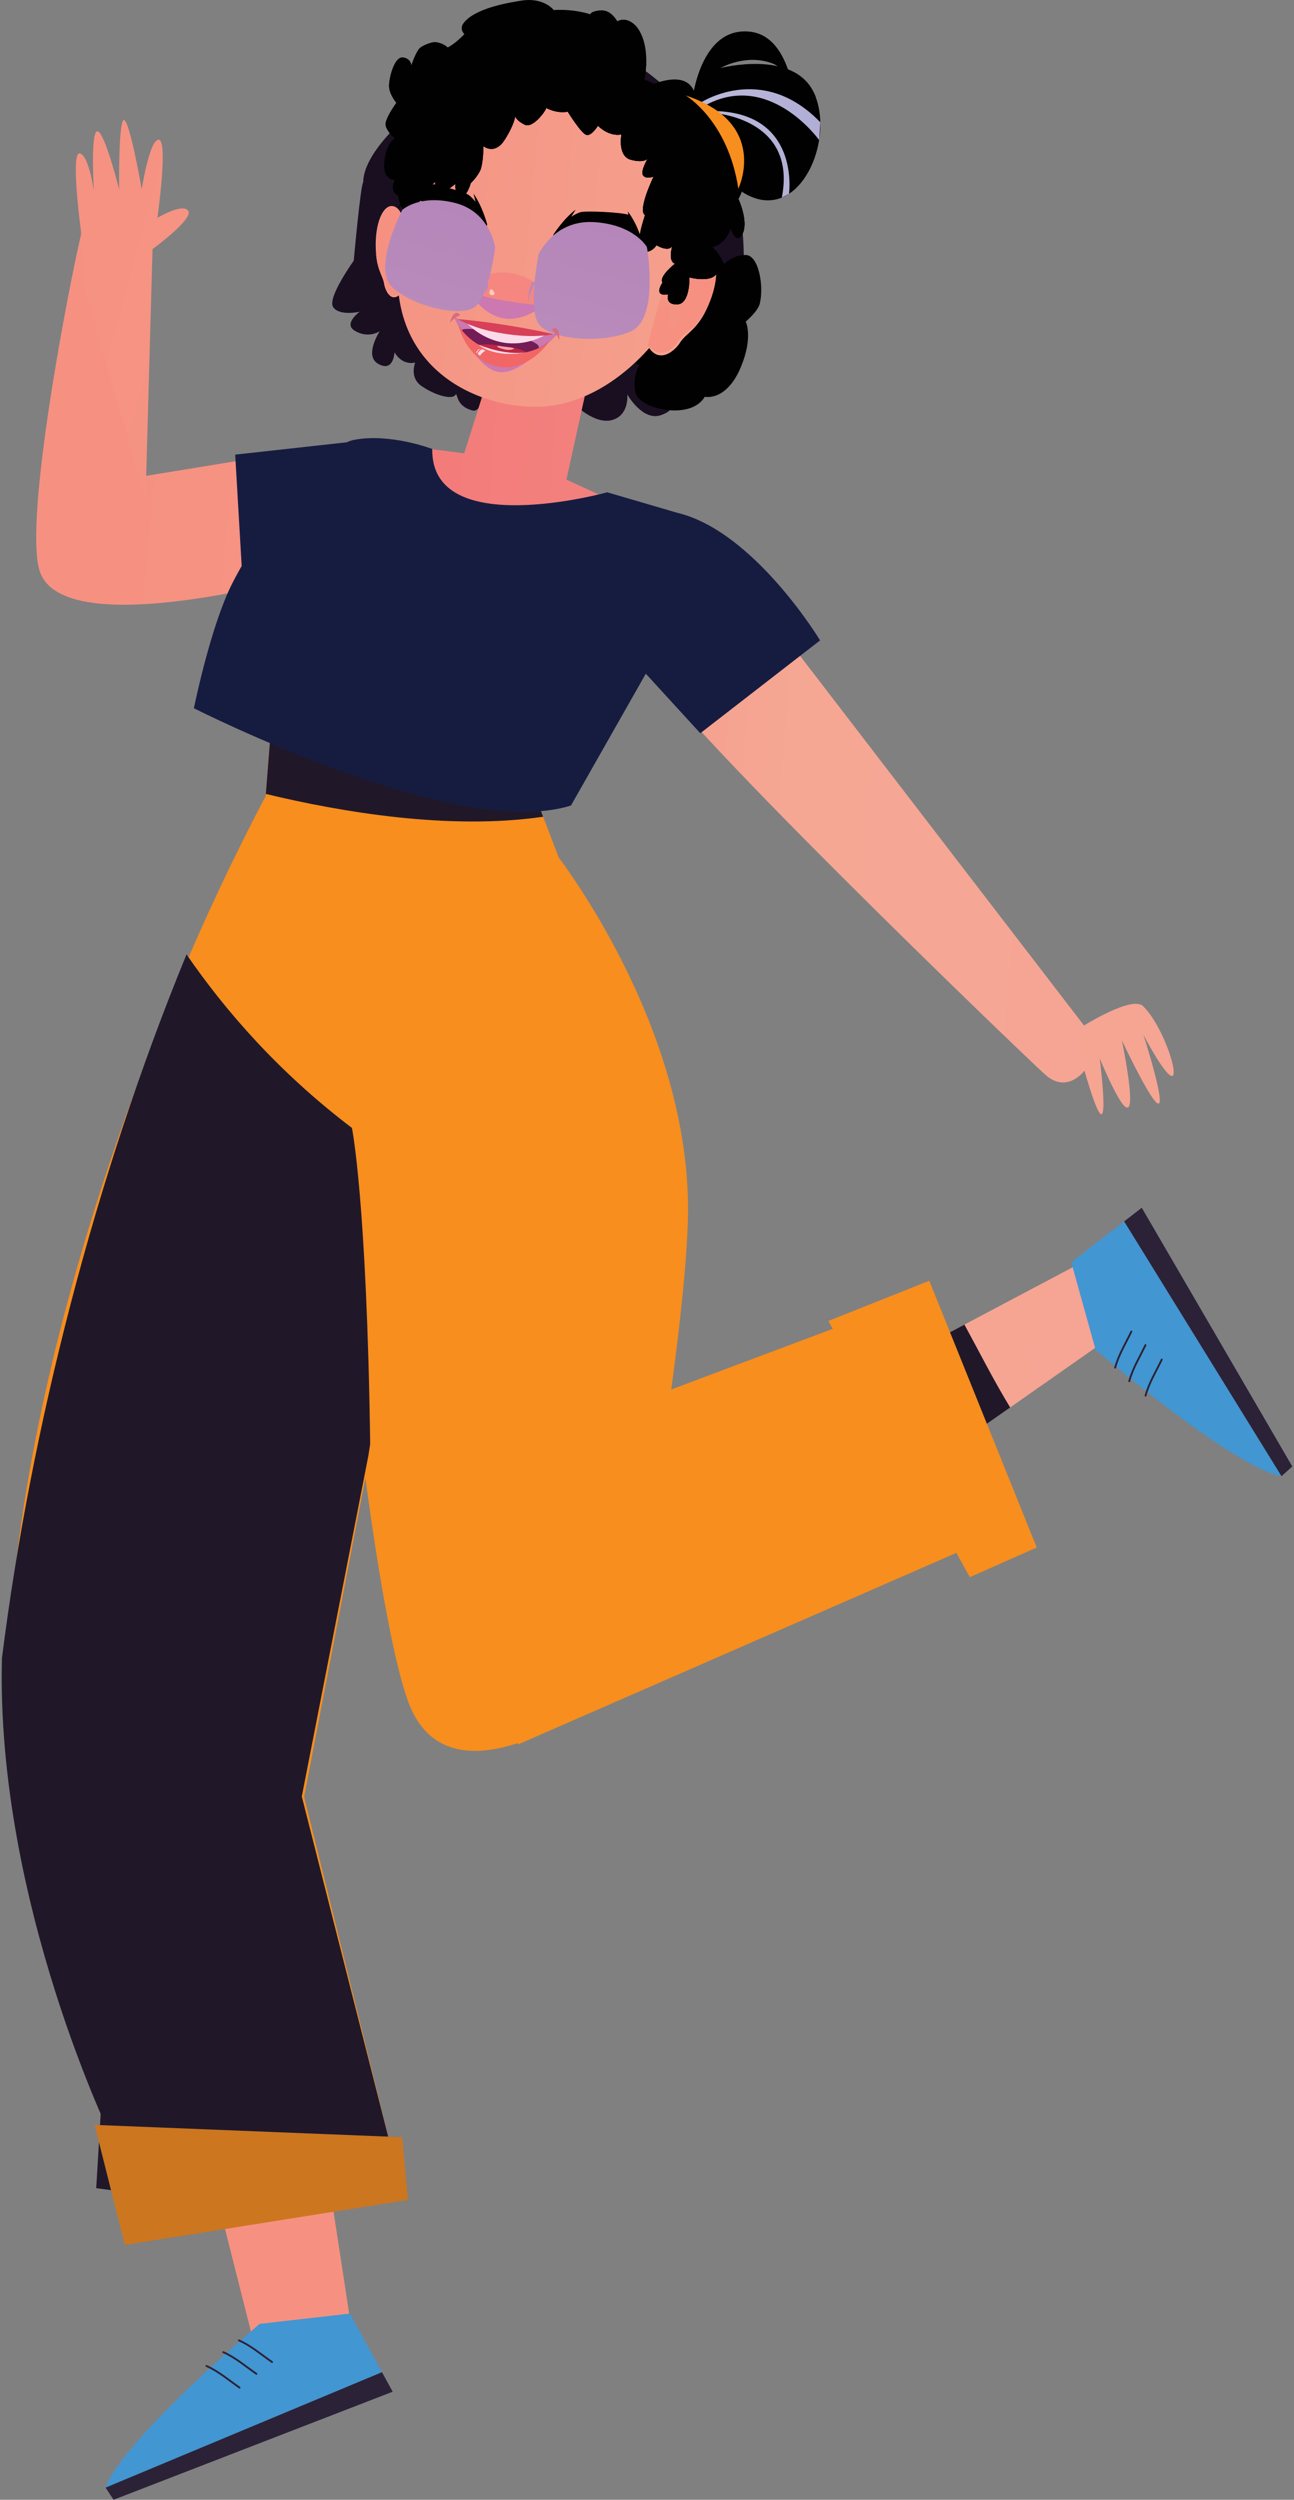 <svg width="174" height="336" viewBox="0 0 174 336" fill="none" xmlns="http://www.w3.org/2000/svg">
<rect x="0" y="0" width="174" height="336" fill="#808080" stroke="none"/>
<path d="M47.566 35.047C47.566 35.047 48.508 24.596 48.84 24.523C48.882 19.191 58.877 12.14 61.096 10.604C73.127 2.287 80.704 2.798 93.079 15.029C102.845 24.68 99.55 41.748 99.203 42.925C101.77 44.301 99.375 47.903 96.629 47.362C96.629 47.362 97.43 49.656 94.921 50.613C92.412 51.57 91.607 50.731 91.607 50.731C91.607 50.731 93.323 53.247 89.731 54.032C89.731 54.032 91.317 54.954 88.865 55.804C86.413 56.654 84.35 53.026 84.35 53.026C84.35 53.026 84.648 55.819 82.295 56.46C79.942 57.1 77.223 54.318 77.223 54.318C77.223 54.318 74.771 57.413 72.555 57.069C70.34 56.723 68.952 54.261 68.952 54.261C68.952 54.261 69.215 56.025 67.018 55.717C65.028 55.438 65.215 52.431 65.268 51.867C65.203 52.439 64.799 55.503 63.533 55.171C61.054 54.523 61.641 52.511 61.195 53.121C60.749 53.727 58.537 53.167 56.684 51.89C54.995 50.727 55.834 48.726 55.834 48.726C55.834 48.726 54.167 49.252 53.05 47.354C53.05 47.354 52.935 50.148 50.807 48.875C48.943 47.758 51.059 44.522 51.059 44.522C51.059 44.522 49.507 45.589 47.654 44.423C46.166 43.489 48.363 41.904 48.363 41.904C48.363 41.904 45.61 42.521 44.794 41.271C43.978 40.021 47.566 35.043 47.566 35.043V35.047Z" fill="url(#paint0_linear_90_473)"/>
<path d="M50.521 32.97C50.521 33.37 50.537 33.732 50.563 34.056V34.071C50.75 36.396 51.482 37.052 51.65 38.111C51.795 39.03 52.634 40.959 54.022 39.304L54.026 39.3C54.026 39.3 54.663 31.799 54.453 30.386C54.453 30.386 54.163 28.266 53.114 27.79C51.768 27.176 50.51 29.433 50.517 32.966L50.521 32.97Z" fill="url(#paint1_linear_90_473)"/>
<path d="M54.369 34.643C54.369 34.643 52.817 30.161 51.807 29.722C50.796 29.288 50.773 32.882 50.804 34.083C50.83 35.287 51.04 36.026 51.04 36.026C51.04 36.026 50.991 34.605 51.113 33.477C51.288 31.86 51.898 30.542 52.321 30.744C52.745 30.946 53.019 33.057 53.023 33.29C53.023 33.526 52.63 33.884 52.455 35.135C52.279 36.385 52.527 37.81 52.779 37.833C53.031 37.856 53.08 36.831 53.263 35.664C53.446 34.498 54.114 34.837 54.304 35.642L54.369 34.639V34.643Z" fill="url(#paint2_linear_90_473)" style="mix-blend-mode:multiply"/>
<path d="M54.304 35.642C54.304 35.642 53.912 34.445 53.496 34.894C53.077 35.344 53.103 36.781 52.817 36.907C52.531 37.033 52.36 35.851 52.588 34.83C52.817 33.808 53.279 32.931 53.702 33.175L54.369 34.643L54.304 35.645V35.642Z" fill="url(#paint3_linear_90_473)" style="mix-blend-mode:multiply"/>
<path d="M50.567 34.071C50.754 36.396 51.482 37.052 51.654 38.111C51.799 39.03 52.638 40.959 54.026 39.304C53.95 39.365 53.206 39.933 52.607 39.529C51.974 39.099 51.887 38.241 51.7 37.555C51.513 36.873 50.842 36.316 50.567 34.067V34.071Z" fill="url(#paint4_linear_90_473)" style="mix-blend-mode:multiply"/>
<path d="M88.827 54.958C91.028 55.442 93.682 55.171 94.765 53.331C94.784 53.334 97.67 54.009 99.623 49.332C101.316 45.273 100.275 43.226 100.275 43.226C100.275 43.226 101.919 41.862 102.17 40.798C102.738 38.401 102.018 34.346 100.309 34.277C98.597 34.208 97.358 35.485 97.358 35.485C97.358 35.485 96.225 32.722 94.852 32.97C93.48 33.217 90.017 37.921 90.017 37.921C90.017 37.921 88.064 36.259 87.26 37.269C86.455 38.279 85.437 40.837 85.437 40.837C85.437 40.837 83.172 42.022 83.526 44.743C83.526 44.743 82.611 46.596 84.396 48.128C84.781 48.459 85.296 48.776 85.967 49.054C85.967 49.054 84.911 50.864 85.494 52.904C85.746 53.784 87.153 54.588 88.823 54.958H88.827Z" fill="#010101"/>
<path d="M85.475 201.455L148.812 167.911L148.076 180.603L94.131 218.386C91.225 212.749 88.331 207.112 85.475 201.455Z" fill="url(#paint5_linear_90_473)"/>
<path d="M85.475 201.455L129.684 178.042C131.69 181.712 133.623 185.558 135.835 189.179L94.131 218.39C91.225 212.753 88.331 207.115 85.475 201.459L85.475 201.455Z" fill="#201829"/>
<path d="M147.328 181.438L144.049 169.664L151.161 164.168L172.321 198.418C172.321 198.418 167.452 198.425 147.328 181.434V181.438Z" fill="#4296D2"/>
<path d="M172.321 198.418L151.161 164.168L153.529 162.335L173.771 197.11L172.321 198.418Z" fill="#2B2238"/>
<path d="M149.83 183.801C150.287 182.059 151.252 180.523 152.023 178.911C152.091 178.766 152.309 178.891 152.24 179.036C151.477 180.63 150.524 182.146 150.07 183.865C150.028 184.022 149.784 183.957 149.826 183.797L149.83 183.801Z" fill="#2B2238"/>
<path d="M151.725 185.626C152.183 183.885 153.148 182.348 153.918 180.736C153.987 180.591 154.204 180.717 154.135 180.862C153.373 182.455 152.419 183.972 151.965 185.691C151.924 185.847 151.679 185.783 151.721 185.623L151.725 185.626Z" fill="#2B2238"/>
<path d="M153.918 187.566C154.376 185.825 155.34 184.289 156.111 182.676C156.179 182.531 156.397 182.657 156.328 182.802C155.565 184.395 154.612 185.912 154.158 187.631C154.116 187.787 153.872 187.723 153.914 187.563L153.918 187.566Z" fill="#2B2238"/>
<path d="M48.946 59.177L19.568 63.972L20.418 32.036C17.108 30.972 14.183 32.55 10.973 31.197C9.276 38.306 3.151 69.888 5.332 76.737C8.757 87.485 47.028 75.811 47.028 75.811L48.95 59.181L48.946 59.177Z" fill="url(#paint6_linear_90_473)"/>
<path d="M10.862 30.858C10.862 30.858 9.462 20.426 10.709 20.624C11.956 20.819 12.628 25.713 12.628 25.713C12.628 25.713 12.132 17.659 13.093 17.648C14.054 17.64 16.021 25.446 16.021 25.446C16.021 25.446 15.903 16.012 16.681 16.134C17.459 16.256 19.057 25.442 19.057 25.442C19.057 25.442 20.128 18.589 21.375 18.783C22.622 18.978 21.17 29.28 21.17 29.28C21.17 29.28 24.522 27.252 25.307 28.331C26.096 29.413 20.51 33.484 20.51 33.484L19.572 67.002L11.464 39.247L10.862 30.854V30.858Z" fill="url(#paint7_linear_90_473)"/>
<path d="M24.952 167.369L47.318 313.383L33.792 313.569L6.949 207.474L24.952 167.369Z" fill="url(#paint8_linear_90_473)"/>
<path d="M25.483 296.235L48.599 172.286L20.975 161.054L12.937 294.116C17.146 294.634 21.364 295.518 25.486 296.231L25.483 296.235Z" fill="#201829"/>
<path d="M36.934 91.575L33.994 129.03L80.83 130.131L71.11 104.751L36.934 91.575Z" fill="#F78E1E"/>
<path d="M67.026 46.363L62.419 60.934L50.796 59.44L61.897 78.452L85.193 68.607L76.166 64.468L80.575 44.404L67.026 46.363Z" fill="url(#paint9_linear_90_473)"/>
<path d="M77.829 11.138C77.829 11.138 60.84 9.102 54.914 28.392C48.984 47.678 62.652 54.817 72.254 54.676C81.856 54.535 89.632 45.384 91.805 39.705C93.983 34.025 93.121 13.737 77.829 11.141V11.138Z" fill="url(#paint10_linear_90_473)"/>
<path d="M35.981 106.519C35.981 106.519 49.045 114.432 74.225 114.051C74.225 114.051 93.174 137.697 92.503 163.882C92.034 182.261 83.908 226.192 83.908 226.192C83.908 226.192 60.611 245.184 54.785 228.44C48.958 211.697 43.375 145.339 43.375 145.339L56.348 161.084L40.896 241.529L52.684 289.092L15.182 287.754C15.182 287.754 3.048 262.294 1.305 236.662C-1.398 196.882 16.662 142.892 35.981 106.519Z" fill="#F78E1E"/>
<path d="M70.172 226.775C66.702 217.768 62.797 207.843 60.848 197.846C92.034 186.065 122.724 174.581 122.724 174.581L134.027 206.353L69.688 234.463C68.158 231.147 71.487 230.186 70.172 226.775Z" fill="#F78E1E"/>
<path d="M130.404 211.99L111.391 177.546L124.955 172.145L139.408 208.003L130.404 211.99Z" fill="#F78E1E"/>
<path d="M100.027 78.326L145.765 137.842C145.765 137.842 152.229 133.787 153.712 135.243C157.56 139.012 160.611 151.864 153.754 139.104C153.754 139.104 160.286 159.377 150.848 139.839C150.848 139.839 154.784 158.447 147.874 142.271C147.874 142.271 149.895 157.982 145.822 143.906C145.822 143.906 143.5 147.1 140.533 144.432C137.562 141.764 87.847 94.048 86.024 88.015C84.201 81.981 100.031 78.326 100.031 78.326H100.027Z" fill="url(#paint11_linear_90_473)"/>
<path d="M47.326 151.609C37.457 144.123 30.249 135.795 25.082 128.283C12.723 158.34 4.143 192.068 0.261 222.883C-0.567 255.723 15.182 287.754 15.182 287.754L52.684 289.092L40.58 241.468L49.538 195.635L49.778 194.092C49.324 161.378 47.326 151.617 47.326 151.617V151.609Z" fill="#201829"/>
<path d="M12.723 285.609L54.072 287.263L54.865 295.69L16.78 301.746L12.723 285.609Z" fill="#CC7620"/>
<path d="M73.036 109.778L71.11 104.747L36.934 91.575L35.744 106.714C45.865 109.153 60.41 111.619 73.036 109.778Z" fill="#201829"/>
<path d="M34.902 312.357L47.051 310.97L51.368 318.852L14.202 334.369C14.202 334.369 14.957 329.562 34.905 312.361L34.902 312.357Z" fill="#4296D2"/>
<path d="M14.199 334.365L51.364 318.848L52.802 321.474L15.266 336L14.199 334.365Z" fill="#2B2238"/>
<path d="M32.187 314.461C33.826 315.182 35.184 316.371 36.648 317.377C36.782 317.469 36.656 317.686 36.522 317.594C35.058 316.588 33.7 315.399 32.061 314.679C31.912 314.614 32.042 314.397 32.187 314.461Z" fill="#2B2238"/>
<path d="M30.081 316.047C31.721 316.767 33.079 317.956 34.543 318.963C34.676 319.054 34.551 319.271 34.417 319.18C32.953 318.174 31.595 316.985 29.956 316.264C29.807 316.199 29.936 315.982 30.081 316.047Z" fill="#2B2238"/>
<path d="M27.82 317.903C29.46 318.624 30.817 319.813 32.282 320.819C32.415 320.91 32.289 321.128 32.156 321.036C30.692 320.03 29.334 318.841 27.694 318.12C27.545 318.056 27.675 317.838 27.82 317.903Z" fill="#2B2238"/>
<path d="M46.983 59.41L31.626 61.106L32.911 83.189L46.983 59.41Z" fill="#161C40"/>
<path d="M58.118 60.347C58.118 60.347 52.455 58.175 47.589 59.128C42.723 60.081 33.315 73.611 30.657 79.626C27.999 85.64 26.073 95.196 26.073 95.196C26.073 95.196 61.428 113.155 76.777 108.269L86.84 90.553L94.166 98.557L110.274 86.075C110.274 86.075 101.419 71.401 91.088 68.931L81.658 66.171C81.658 66.171 57.9 72.742 58.125 60.347H58.118Z" fill="#161C40"/>
<path d="M95.539 40.33C95.356 40.814 95.169 41.248 94.982 41.629L94.97 41.648C93.628 44.385 92.168 44.85 91.42 46.066C90.772 47.114 88.568 49.077 87.1 46.447C87.096 46.443 87.092 46.439 87.092 46.439C87.092 46.439 89.456 37.044 90.429 35.424C90.429 35.424 91.847 32.985 93.731 32.874C96.153 32.733 97.144 36.042 95.539 40.33Z" fill="url(#paint12_linear_90_473)"/>
<path d="M88.652 40.627C88.652 40.627 93.148 35.882 94.955 35.809C96.763 35.737 95.18 40.108 94.593 41.557C94.006 43.005 93.338 43.809 93.338 43.809C93.338 43.809 94.059 42.106 94.368 40.684C94.814 38.641 94.436 36.766 93.674 36.819C92.911 36.873 91.515 39.312 91.409 39.598C91.298 39.884 91.767 40.497 91.485 42.094C91.203 43.691 90.165 45.311 89.75 45.224C89.338 45.136 89.719 43.87 89.952 42.373C90.185 40.875 88.972 40.985 88.301 41.873L88.652 40.627Z" fill="url(#paint13_linear_90_473)" style="mix-blend-mode:multiply"/>
<path d="M88.301 41.873C88.301 41.873 89.464 40.596 89.929 41.332C90.394 42.068 89.704 43.798 90.104 44.08C90.505 44.362 91.309 43.001 91.405 41.66C91.5 40.314 91.161 39.045 90.375 39.148L88.648 40.627L88.297 41.873H88.301Z" fill="url(#paint14_linear_90_473)" style="mix-blend-mode:multiply"/>
<path d="M94.97 41.648C93.628 44.385 92.168 44.85 91.42 46.066C90.772 47.114 88.568 49.077 87.1 46.447C87.195 46.554 88.121 47.583 89.258 47.358C90.459 47.122 90.985 46.119 91.596 45.372C92.202 44.625 93.521 44.255 94.97 41.648Z" fill="url(#paint15_linear_90_473)" style="mix-blend-mode:multiply"/>
<path d="M99.867 31.388C99.07 33.084 98.254 30.736 98.254 30.736C97.289 33.377 95.275 33.267 95.275 33.267C95.275 33.267 96.999 34.506 96.549 36.362C96.103 38.218 92.701 37.284 92.701 37.284C92.701 37.284 92.819 40.821 91.096 40.909C89.368 40.997 89.86 39.563 89.86 39.563C87.71 39.929 89.09 37.982 89.09 37.982C88.541 37.174 90.764 35.447 90.764 35.447C89.757 35.081 90.406 33.073 90.406 33.073C89.856 33.938 88.285 32.966 88.285 32.966C88.285 32.966 87.507 34.178 86.348 33.755C85.185 33.328 86.733 28.922 86.733 28.922C85.685 28.274 87.892 23.727 87.892 23.727C87.892 23.727 86.92 24.139 86.489 23.593C86.066 23.06 87.05 21.394 87.088 21.329C87.057 21.368 86.543 21.951 84.796 21.463C83.027 20.967 83.545 18.097 83.572 18.067C81.852 18.418 80.399 16.901 80.399 16.901C80.399 16.901 79.537 18.341 78.836 18.128C78.134 17.914 76.338 15.01 76.338 15.01C74.809 15.296 73.432 14.503 73.432 14.503C73.577 14.629 71.712 17.331 70.553 16.759C69.439 16.211 69.291 15.669 69.279 15.631C69.272 15.685 69.119 16.855 67.826 18.841C66.503 20.876 65.004 19.649 65.004 19.649C65.004 19.649 64.997 22.107 64.524 23.014C64.051 23.921 63.304 24.611 63.304 24.611C63.304 24.611 62.713 26.757 61.897 26.292C61.081 25.831 61.248 25.042 61.237 24.798C61.225 24.554 60.699 25.453 59.372 25.716C58.045 25.98 58.579 24.398 58.579 24.398C57.915 25.191 56.863 24.737 56.863 24.737C56.863 24.737 56.68 27.352 55.898 28.122C54.117 29.879 53.511 26.254 53.511 26.254C52.268 25.686 53.122 24.078 53.122 24.078C53.122 24.078 52.733 24.428 52.035 23.639C51.341 22.846 51.719 20.003 52.683 18.966C53.58 18.006 53.667 18.989 53.675 19.138C53.675 19.149 53.675 19.157 53.675 19.157C53.675 19.157 51.661 17.56 51.856 16.538C52.05 15.521 53.301 13.821 53.301 13.821C53.301 13.821 52.275 12.628 52.317 11.45C52.359 10.276 53.076 7.589 54.171 7.723C55.231 7.856 55.303 8.717 55.299 8.805C55.299 8.805 55.898 6.987 56.443 6.457C56.798 6.114 58.014 5.638 58.461 5.657C59.54 5.706 60.203 6.377 60.203 6.377C61.306 5.824 62.446 4.582 62.446 4.582C62.446 4.582 61.691 3.934 62.362 3.069C63.822 1.178 68.086 0.382 70.21 0.069C73.097 -0.358 74.473 1.331 74.447 1.35C77.303 1.178 79.377 1.925 79.377 1.925C79.377 1.925 79.385 1.548 80.54 1.411C81.646 1.281 82.329 1.811 83.011 2.844L83.023 2.863C83.023 2.863 83.896 2.242 85.078 3.099C86.485 4.117 87.366 7.014 86.657 10.73C87.115 10.867 87.362 10.97 87.912 11.271C93.78 9.114 93.567 13.55 93.567 13.55C93.567 13.55 94.505 13.405 96.103 13.985C97.655 14.545 97.609 14.846 97.476 15.403C97.338 15.974 96.168 15.963 96.168 15.963C99.481 17.792 98.951 17.651 98.951 17.651C100.137 18.662 100.088 19.576 99.989 19.973C99.954 20.106 99.916 20.182 99.916 20.182C99.916 20.182 101.903 21.669 101.686 22.763C101.468 23.857 100.111 23.281 100.111 23.281C100.263 24.207 99.954 25.24 99.672 25.934C99.474 26.418 99.291 26.738 99.291 26.738C99.291 26.738 100.664 29.696 99.867 31.392V31.388Z" fill="#010101"/>
<path d="M99.867 31.388C99.07 33.084 98.254 30.736 98.254 30.736C97.289 33.377 95.275 33.267 95.275 33.267C95.275 33.267 96.999 34.506 96.549 36.362C96.103 38.218 92.701 37.284 92.701 37.284C92.701 37.284 92.819 40.821 91.096 40.909C89.368 40.997 89.86 39.563 89.86 39.563C87.71 39.929 89.09 37.982 89.09 37.982C88.541 37.174 90.764 35.447 90.764 35.447C89.757 35.081 90.406 33.073 90.406 33.073C89.856 33.938 88.285 32.966 88.285 32.966C88.285 32.966 87.507 34.178 86.348 33.755C85.185 33.328 86.733 28.922 86.733 28.922C85.685 28.274 87.892 23.727 87.892 23.727C87.892 23.727 86.92 24.139 86.489 23.593C86.058 23.049 87.088 21.326 87.088 21.326C87.088 21.326 86.596 21.966 84.796 21.463C83.027 20.967 83.545 18.097 83.572 18.067C81.852 18.418 80.399 16.901 80.399 16.901C80.399 16.901 79.537 18.341 78.836 18.128C78.134 17.914 76.338 15.01 76.338 15.01C74.809 15.296 73.432 14.503 73.432 14.503C73.577 14.629 71.712 17.331 70.553 16.759C69.439 16.211 69.291 15.669 69.279 15.631C69.272 15.685 69.119 16.855 67.826 18.841C66.503 20.876 65.004 19.649 65.004 19.649C65.004 19.649 64.997 22.107 64.524 23.014C64.051 23.921 63.304 24.611 63.304 24.611C63.304 24.611 62.713 26.757 61.897 26.292C61.081 25.831 61.248 25.042 61.237 24.798C61.225 24.554 60.699 25.453 59.372 25.716C58.045 25.98 58.579 24.398 58.579 24.398C57.915 25.191 56.863 24.737 56.863 24.737C56.863 24.737 56.68 27.352 55.898 28.122C54.117 29.879 53.511 26.254 53.511 26.254C52.268 25.686 53.122 24.078 53.122 24.078C53.122 24.078 52.733 24.428 52.035 23.639C51.341 22.846 51.719 20.003 52.683 18.966C53.648 17.93 53.675 19.157 53.675 19.157C53.675 19.157 51.661 17.56 51.856 16.538C52.05 15.521 53.301 13.821 53.301 13.821C53.301 13.821 52.275 12.628 52.317 11.45C52.359 10.276 53.076 7.589 54.171 7.723C55.231 7.856 55.303 8.717 55.299 8.805C55.52 10.23 62.98 10.417 62.98 10.417C62.98 10.417 61.527 11.736 64.032 12.052C67.174 12.449 69.943 9.868 69.943 9.868C69.943 9.868 72.898 11.53 75.198 11.458C81.944 11.241 86.039 9.926 86.901 8.508L86.657 10.73L87.912 11.271C87.912 11.271 86.108 11.82 85.849 14.053C85.734 15.029 89.262 16.249 89.78 15.296C89.78 15.296 89.426 17.423 91.733 17.506C91.733 17.506 89.902 17.991 90.387 20.072C90.867 22.153 99.173 22.839 99.92 20.186C99.92 20.186 101.907 21.672 101.69 22.766C101.472 23.86 100.115 23.285 100.115 23.285C100.374 24.855 99.295 26.742 99.295 26.742C99.295 26.742 100.668 29.699 99.871 31.395L99.867 31.388Z" fill="#010101"/>
<path d="M99.867 31.388C99.07 33.084 98.254 30.736 98.254 30.736C97.289 33.377 95.275 33.267 95.275 33.267C95.275 33.267 96.999 34.506 96.549 36.362C96.103 38.218 92.701 37.284 92.701 37.284C92.701 37.284 92.819 40.821 91.096 40.909C89.368 40.997 89.86 39.563 89.86 39.563C87.71 39.929 89.09 37.982 89.09 37.982C88.541 37.174 90.764 35.447 90.764 35.447C89.757 35.081 90.406 33.073 90.406 33.073C89.856 33.938 88.285 32.966 88.285 32.966C88.285 32.966 87.507 34.178 86.348 33.755C85.185 33.328 86.733 28.922 86.733 28.922C85.685 28.274 87.892 23.727 87.892 23.727C87.892 23.727 86.92 24.139 86.489 23.593C86.066 23.06 87.05 21.394 87.088 21.329C87.057 21.368 86.543 21.951 84.796 21.463C83.027 20.967 83.545 18.097 83.572 18.067C81.852 18.418 80.399 16.901 80.399 16.901C80.399 16.901 79.537 18.341 78.836 18.128C78.134 17.914 76.338 15.01 76.338 15.01C74.809 15.296 73.432 14.503 73.432 14.503C73.577 14.629 71.712 17.331 70.553 16.759C69.439 16.211 69.291 15.669 69.279 15.631C69.272 15.685 69.119 16.855 67.826 18.841C66.503 20.876 65.004 19.649 65.004 19.649C65.004 19.649 64.997 22.107 64.524 23.014C64.051 23.921 63.304 24.611 63.304 24.611C63.304 24.611 62.713 26.757 61.897 26.292C61.081 25.831 61.248 25.042 61.237 24.798C61.225 24.554 60.699 25.453 59.372 25.716C58.045 25.98 58.579 24.398 58.579 24.398C57.915 25.191 56.863 24.737 56.863 24.737C56.863 24.737 56.68 27.352 55.898 28.122C54.117 29.879 53.511 26.254 53.511 26.254C52.268 25.686 53.122 24.078 53.122 24.078C53.122 24.078 52.733 24.428 52.035 23.639C51.341 22.846 51.719 20.003 52.683 18.966C53.58 18.006 53.667 18.989 53.675 19.138C53.675 19.149 53.675 19.157 53.675 19.157C53.343 21.047 55.143 19.599 55.143 19.599C55.143 19.599 55.128 20.765 56.379 20.419C56.306 20.441 55.387 20.762 56.356 21.211C57.363 21.68 58.469 19.984 58.469 19.984C58.469 19.984 58.839 21.009 60.086 21.097C60.086 21.097 58.751 21.65 60.223 22.092C61.695 22.534 61.317 19.561 61.317 19.561C61.317 19.561 62.137 20.43 63.121 19.527C64.109 18.623 64.017 16.561 64.017 16.561C64.017 16.561 64.379 17.998 66.015 17.789C67.651 17.579 68.875 14.713 68.875 14.713C68.875 14.713 69.455 15.403 70.195 15.639C70.931 15.871 71.644 13.516 71.644 13.516C71.644 13.516 71.674 14.396 73.436 13.768C73.436 13.768 73.215 14.362 74.424 14.438C75.633 14.514 77.208 13.097 77.208 13.097C77.208 13.097 77.013 15.425 77.94 15.871C78.867 16.317 79.195 13.032 79.195 13.032C79.195 13.032 80.209 14.694 81.322 14.24C82.436 13.787 82.787 12.773 82.787 12.773C82.787 12.773 82.211 14.4 83.504 14.617C84.743 14.823 85.365 13.977 85.418 13.905C85.342 14.034 83.919 16.538 85.75 17.358C85.529 17.263 83.813 16.558 84.141 17.705C84.491 18.932 86.49 18.082 86.49 18.082C86.49 18.082 85.712 18.966 86.558 19.679C87.336 20.335 87.813 19.82 87.889 19.729C87.778 19.885 86.741 21.417 88.472 22.332C88.385 22.294 87.245 21.833 87.508 22.583C87.782 23.365 89.239 23.597 89.239 23.597C89.239 23.597 88 24.466 88.549 25.171C88.766 25.45 89.125 25.495 89.483 25.446C88.415 25.892 87.039 26.749 87.691 28.068C88.442 29.581 89.876 28.747 90.578 28.205C90.116 28.659 89.506 29.478 90.166 30.183C91.138 31.224 92.816 28.91 92.816 28.91C92.816 28.91 92.683 30.199 94.204 30.077C94.204 30.077 92.499 31.22 93.495 31.853C94.494 32.486 97.453 32.097 96.763 30.599C96.763 30.599 97.979 29.806 97.304 28.811C97.304 28.811 99.219 28.865 99.28 26.738C99.28 26.738 100.653 29.696 99.856 31.392L99.867 31.388Z" fill="#010101"/>
<path d="M75.022 8.069C75.022 8.069 76.079 8.74 74.946 8.95C73.814 9.159 72.044 8.199 72.044 8.199C68.647 8.359 67.67 7.562 68.311 6.27C68.311 6.27 66.343 3.431 69.626 3.587C70.458 3.625 69.993 4.307 69.977 4.319C71.701 4.216 71.385 5.024 71.385 5.024C71.385 5.024 73.68 3.942 74.382 3.926C81.54 3.759 78.76 5.79 78.76 5.79C85.547 8.923 75.015 8.073 75.015 8.073L75.022 8.069Z" fill="#010101"/>
<path d="M64.143 35.615C64.639 35.584 63.518 31.441 60.761 30.164C57.428 28.625 55.937 31.609 55.811 32.257C55.681 32.905 61.764 35.748 64.147 35.611L64.143 35.615Z" fill="url(#paint16_linear_90_473)"/>
<path d="M60.182 34.896C58.911 34.698 58.044 33.488 58.247 32.194C58.449 30.901 59.644 30.013 60.915 30.212C62.187 30.411 63.053 31.62 62.851 32.914C62.648 34.208 61.454 35.095 60.182 34.896Z" fill="url(#paint17_linear_90_473)"/>
<path d="M60.203 34.761C59.007 34.574 58.191 33.434 58.382 32.215C58.573 30.997 59.697 30.16 60.894 30.348C62.09 30.535 62.906 31.674 62.715 32.893C62.524 34.112 61.4 34.948 60.203 34.761Z" fill="url(#paint18_linear_90_473)"/>
<path d="M59.159 32.23C58.983 33.012 59.46 33.785 60.227 33.961C60.993 34.136 61.756 33.644 61.935 32.867C62.114 32.089 61.634 31.312 60.867 31.136C60.101 30.961 59.338 31.453 59.159 32.23Z" fill="url(#paint19_linear_90_473)" style="mix-blend-mode:multiply"/>
<path d="M64.193 34.837C64.193 34.837 63.929 29.326 60.848 28.137C57.763 26.948 56.093 31.575 56.093 31.575C56.093 31.575 57.412 29.242 60.394 30.092C63.38 30.942 64.193 34.837 64.193 34.837Z" fill="url(#paint20_linear_90_473)"/>
<path d="M64.235 35.066L63.575 35.6C63.575 35.6 64.208 35.809 64.315 35.642C64.421 35.474 64.235 35.066 64.235 35.066Z" fill="#D86B7C"/>
<path d="M63.132 35.561C63.132 35.561 60.543 35.375 58.48 34.449C56.417 33.519 55.895 32.455 55.895 32.455C55.895 32.455 58.999 34.548 63.132 35.561Z" fill="#D86B7C"/>
<path d="M59.048 31.739C59.159 31.895 58.514 31.777 58.08 31.479C57.695 31.213 57.55 30.889 57.603 30.847C57.657 30.809 58.617 31.125 59.048 31.739Z" fill="white"/>
<path d="M59.384 31.944C59.578 31.922 59.769 32.066 59.754 32.165C59.739 32.264 59.487 32.337 59.395 32.272C59.3 32.207 59.277 31.956 59.384 31.944Z" fill="white"/>
<path d="M64.235 35.066C64.235 35.066 62.888 31.998 60.49 30.938C58.091 29.879 56.554 31.045 56.554 31.045C56.554 31.045 57.325 29.261 60.555 30.256C63.785 31.247 64.235 35.066 64.235 35.066Z" fill="#CC78B1"/>
<path d="M64.235 35.066C64.235 35.066 63.502 31.258 60.162 30.229C57.18 29.314 55.94 31.876 55.94 31.876C55.94 31.876 56.158 29.436 58.37 29.356C60.471 29.28 63.64 31.129 64.235 35.066Z" fill="#401432"/>
<path d="M74.287 37.2C73.825 37.021 76.159 33.419 79.172 33.046C82.814 32.596 83.321 35.897 83.248 36.552C83.172 37.208 76.514 38.062 74.287 37.2Z" fill="url(#paint21_linear_90_473)"/>
<path d="M78.281 37.725C77.01 37.526 76.144 36.316 76.346 35.022C76.549 33.729 77.744 32.842 79.015 33.041C80.286 33.239 81.153 34.449 80.95 35.743C80.747 37.036 79.552 37.924 78.281 37.725Z" fill="url(#paint22_linear_90_473)"/>
<path d="M78.306 37.592C77.11 37.404 76.294 36.265 76.485 35.046C76.676 33.827 77.8 32.991 78.997 33.178C80.193 33.365 81.009 34.505 80.818 35.724C80.627 36.942 79.503 37.779 78.306 37.592Z" fill="url(#paint23_linear_90_473)"/>
<path d="M80.068 35.501C79.999 36.297 79.305 36.888 78.523 36.819C77.742 36.751 77.162 36.053 77.234 35.257C77.303 34.46 77.997 33.869 78.779 33.938C79.561 34.006 80.14 34.704 80.068 35.501Z" fill="url(#paint24_linear_90_473)" style="mix-blend-mode:multiply"/>
<path d="M74.481 36.446C74.481 36.446 76.415 31.277 79.713 31.087C83.012 30.896 83.191 35.809 83.191 35.809C83.191 35.809 82.65 33.187 79.549 33.084C76.449 32.985 74.481 36.442 74.481 36.442V36.446Z" fill="url(#paint25_linear_90_473)"/>
<path d="M74.371 36.651L74.836 37.361C74.836 37.361 74.168 37.368 74.119 37.174C74.066 36.983 74.371 36.651 74.371 36.651Z" fill="#D86B7C"/>
<path d="M75.267 37.46C75.267 37.46 77.791 38.073 80.037 37.818C82.284 37.562 83.111 36.712 83.111 36.712C83.111 36.712 79.515 37.761 75.271 37.46H75.267Z" fill="#D86B7C"/>
<path d="M80.323 35.066C80.171 35.18 80.819 35.268 81.323 35.115C81.772 34.978 82.009 34.712 81.971 34.658C81.933 34.605 80.922 34.612 80.323 35.066Z" fill="white"/>
<path d="M79.942 35.161C79.763 35.081 79.538 35.161 79.522 35.26C79.507 35.359 79.725 35.504 79.831 35.47C79.942 35.436 80.041 35.207 79.942 35.161Z" fill="white"/>
<path d="M74.371 36.651C74.371 36.651 76.59 34.144 79.198 33.865C81.807 33.587 82.913 35.169 82.913 35.169C82.913 35.169 82.726 33.236 79.347 33.194C75.968 33.153 74.374 36.651 74.374 36.651H74.371Z" fill="#CC78B1"/>
<path d="M74.371 36.651C74.371 36.651 76.232 33.248 79.725 33.29C82.844 33.328 83.241 36.145 83.241 36.145C83.241 36.145 83.778 33.755 81.7 33.004C79.721 32.287 76.14 33.084 74.371 36.651Z" fill="#401432"/>
<path d="M63.746 40.047C63.746 40.047 63.788 40.303 64.707 40.478C65.626 40.657 66.362 41.599 67.93 41.847C69.497 42.09 70.408 41.408 71.339 41.515C72.269 41.626 72.464 41.408 72.464 41.408C72.696 40.825 72.7 40.227 72.609 39.697C72.609 39.697 72.609 39.682 72.609 39.678C72.441 38.748 71.991 38.043 71.991 38.043C69.958 36.636 67.598 36.267 65.23 36.987C65.23 36.987 64.814 37.33 64.425 37.894V37.902C64.047 38.447 63.693 39.198 63.754 40.047H63.746Z" fill="url(#paint26_linear_90_473)"/>
<path d="M65.756 40.947C65.756 40.947 65.142 40.227 64.219 40.352L65.756 40.947Z" fill="#812852"/>
<path d="M71.819 41.546C71.819 41.546 70.965 41.137 69.954 41.71L71.819 41.546Z" fill="#812852"/>
<path d="M63.746 40.047C63.746 40.047 63.788 40.303 64.707 40.478C65.626 40.657 66.362 41.599 67.93 41.847C69.497 42.09 70.408 41.408 71.339 41.515C72.269 41.626 72.464 41.408 72.464 41.408C72.696 40.825 72.7 40.227 72.609 39.697C72.62 39.849 72.666 40.833 72.261 41.008C71.823 41.195 69.573 40.696 68.147 40.471C66.721 40.246 64.295 39.872 64.082 39.453C63.876 39.049 64.375 37.997 64.425 37.902C64.047 38.447 63.693 39.198 63.754 40.047H63.746Z" fill="#CC78B1"/>
<path d="M65.23 36.983C65.23 36.983 65.493 38.633 65.26 39.727C65.26 39.727 65.805 38.714 65.576 36.888L65.23 36.983Z" fill="url(#paint27_linear_90_473)" style="mix-blend-mode:multiply"/>
<path d="M71.91 38.031C71.91 38.031 71.155 39.525 71.045 40.635C71.045 40.635 70.835 39.499 71.609 37.833L71.91 38.031Z" fill="url(#paint28_linear_90_473)" style="mix-blend-mode:multiply"/>
<path d="M72.261 41.008C72.261 41.008 72.441 41.282 72.467 41.412C72.494 41.542 70.115 43.173 67.785 42.807C65.455 42.441 63.758 40.291 63.75 40.047C63.746 39.804 64.173 39.56 64.173 39.56C64.173 39.56 65.95 40.128 68.147 40.471C70.347 40.814 72.261 41.008 72.261 41.008Z" fill="#CC78B1"/>
<path d="M66.37 39.644C66.728 39.506 66.232 38.87 66.072 38.87C65.912 38.87 65.771 39.205 65.821 39.445C65.87 39.685 66.217 39.701 66.37 39.644Z" fill="#FBCBBB"/>
<path d="M65.5 30.134C65.5 30.134 64.882 27.729 63.677 26.033L63.944 27.127C63.944 27.127 63.59 26.643 63.01 26.197C62.427 25.751 57.709 24.501 56.718 24.523L56.939 24.123C56.939 24.123 55.04 25.286 53.461 28.057C53.461 28.057 54.91 26.864 55.742 26.856C56.573 26.848 63.78 29.109 65.42 30.664L65.504 30.138L65.5 30.134Z" fill="#010101"/>
<path d="M74.416 31.529C74.416 31.529 75.739 29.429 77.406 28.179L76.819 29.139C76.819 29.139 77.303 28.785 77.993 28.537C78.683 28.289 83.561 28.537 84.495 28.865L84.407 28.419C84.407 28.419 85.86 30.107 86.516 33.229C86.516 33.229 85.502 31.651 84.712 31.388C83.923 31.125 76.372 31.079 74.332 32.059L74.416 31.533V31.529Z" fill="#010101"/>
<path d="M72.437 34.166C72.437 34.166 70.946 41.336 72.418 43.508C73.89 45.685 81.055 46.26 84.865 44.526C88.674 42.792 86.989 33.21 86.989 33.21C86.989 33.21 85.315 30.203 79.915 29.856C74.515 29.509 72.437 34.163 72.437 34.163V34.166Z" fill="url(#paint29_linear_90_473)" style="mix-blend-mode:multiply"/>
<path d="M66.587 33.32C66.587 33.32 65.771 39.746 63.887 41.229C62 42.708 55.612 41.214 52.783 38.645C49.953 36.076 54.095 28.217 54.095 28.217C54.095 28.217 56.39 26.071 61.18 27.275C65.969 28.48 66.591 33.324 66.591 33.324L66.587 33.32Z" fill="url(#paint30_linear_90_473)" style="mix-blend-mode:multiply"/>
<path d="M71.114 48.471C69.959 49.229 68.681 50.125 67.19 50.011C65.699 49.896 64.322 48.265 63.438 47.137C65.424 49.431 68.456 49.889 71.114 48.475V48.471Z" fill="#CC78B1"/>
<path d="M74.363 45.185C72.845 47.632 70.134 49.786 67.121 49.306C64.006 48.806 62.133 46.077 61.508 43.184C63.579 44.084 65.535 45.216 67.491 46.337C69.756 45.86 72.063 45.395 74.367 45.185H74.363Z" fill="#F26665"/>
<path d="M61.13 42.666C61.359 43.283 61.695 43.863 62.107 44.385C63.396 46.02 65.447 47.145 67.381 47.453C69.032 47.716 70.866 47.51 72.422 46.794C73.398 46.344 74.264 45.692 74.912 44.827C72.971 45.288 70.367 45.227 68.33 44.941C68.155 44.915 67.979 44.888 67.811 44.861C67.213 44.774 66.58 44.652 65.935 44.495C64.254 44.092 62.499 43.463 61.127 42.67L61.13 42.666Z" fill="#731C55"/>
<path d="M74.912 44.823C72.971 45.285 70.367 45.224 68.33 44.938C70.702 45.46 72.765 46.173 72.422 46.79C73.398 46.34 74.264 45.688 74.912 44.823Z" fill="#CC78B1"/>
<path d="M61.13 42.666C61.359 43.283 61.695 43.863 62.107 44.385C62.198 44.084 63.922 44.183 65.935 44.492C64.254 44.088 62.499 43.459 61.127 42.666H61.13Z" fill="#CC78B1"/>
<path d="M70.824 47.358C70.001 46.908 68.532 46.527 67.564 46.565C66.427 46.165 64.288 46.325 64.288 46.325C65.314 46.908 66.359 47.354 67.56 47.503C68.586 47.629 69.775 47.518 70.82 47.358H70.824Z" fill="#BE2741"/>
<path d="M74.439 44.911C72.307 45.296 69.97 45.258 67.815 44.854C65.657 44.579 63.479 43.92 61.535 42.883C63.876 43.097 68.54 43.6 74.439 44.911Z" fill="#D74058"/>
<path d="M73.173 45.098C71.556 45.974 69.592 46.352 67.766 46.062C65.939 45.772 64.17 44.839 62.865 43.531C64.441 44.225 66.111 44.587 67.827 44.858C69.543 45.128 71.419 45.265 73.173 45.098Z" fill="#FBDBE9"/>
<path d="M61.893 42.338C61.333 42.613 60.822 42.941 60.475 43.455C60.585 43.036 60.795 42.388 61.13 42.151C61.47 41.915 61.664 42.159 61.893 42.338Z" fill="#D86B7C"/>
<path d="M74.18 44.255C74.63 44.686 75.015 45.155 75.191 45.749C75.213 45.319 75.213 44.644 74.966 44.316C74.718 43.989 74.454 44.156 74.18 44.255Z" fill="#D86B7C"/>
<path d="M65.272 47.145C64.967 47.297 64.742 47.537 64.547 47.815C64.448 47.743 64.345 47.674 64.246 47.602C64.28 47.305 64.62 47.08 64.829 46.92C64.978 46.996 65.123 47.072 65.272 47.145Z" fill="#FBDBE9"/>
<path d="M64.65 46.893C64.372 47.004 64.215 47.221 64.112 47.495C64.086 47.457 64.059 47.415 64.032 47.377C64.147 47.114 64.326 46.946 64.608 46.889C64.623 46.889 64.635 46.893 64.65 46.897V46.893Z" fill="#FBDBE9"/>
<path d="M70.828 47.354C68.654 47.667 66.302 47.106 64.296 46.321C66.096 47.674 68.719 47.781 70.828 47.354Z" fill="#FBDBE9"/>
<path d="M68.692 47.007C67.8 47.194 65.771 46.249 67.564 46.569C68.319 46.702 69.871 46.763 68.692 47.007Z" fill="#F7A9B0"/>
<path d="M93.086 13.513C93.086 13.513 94.092 3.583 100.784 4.251C107.475 4.919 107.18 17.624 107.18 17.624L106.109 16.656C106.109 16.656 107.431 9.828 103.822 8.506C100.213 7.187 96.88 9.146 96.88 9.146C96.88 9.146 106.74 6.582 109.46 12.503C112.184 18.424 108.062 28.697 101.622 26.668C95.181 24.634 93.082 13.512 93.082 13.512L93.086 13.513Z" fill="#010101"/>
<path d="M110.148 18.83C110.148 18.83 103.343 9.28 94.583 14.301L93.953 13.954C93.953 13.954 102.32 8.18 110.308 16.436L110.147 18.834L110.148 18.83Z" fill="url(#paint31_linear_90_473)" style="mix-blend-mode:multiply"/>
<path d="M109.709 13.094C109.709 13.094 101.347 6.712 93.902 11.707L94.716 10.408C94.716 10.408 98.379 6.651 109.464 12.503L109.709 13.094Z" fill="#010101"/>
<path d="M106.094 26.052C106.094 26.052 107.671 14.888 95.605 14.921L95.991 15.206C95.991 15.206 107.223 15.858 105.128 26.558L106.09 26.052L106.094 26.052Z" fill="url(#paint32_linear_90_473)" style="mix-blend-mode:multiply"/>
<path d="M92.192 12.831C92.192 12.831 97.876 16.135 99.284 25.358C99.284 25.358 103.523 16.561 92.192 12.831Z" fill="#F78E1E"/>
<defs>
<linearGradient id="paint0_linear_90_473" x1="80.603" y1="327.873" x2="125.562" y2="188.763" gradientUnits="userSpaceOnUse">
<stop stop-color="#31111B"/>
<stop offset="1" stop-color="#1A0F21"/>
</linearGradient>
<linearGradient id="paint1_linear_90_473" x1="-52.494" y1="420.231" x2="-17.654" y2="65.415" gradientUnits="userSpaceOnUse">
<stop stop-color="#F7A393"/>
<stop offset="0.43" stop-color="#F5A794"/>
<stop offset="0.51" stop-color="#F5A18E"/>
<stop offset="0.76" stop-color="#F59584"/>
<stop offset="1" stop-color="#F69181"/>
</linearGradient>
<linearGradient id="paint2_linear_90_473" x1="-46.913" y1="413.153" x2="1.5" y2="48.406" gradientUnits="userSpaceOnUse">
<stop stop-color="#F7A393"/>
<stop offset="0.43" stop-color="#F5A794"/>
<stop offset="0.51" stop-color="#F5A18E"/>
<stop offset="0.76" stop-color="#F59584"/>
<stop offset="1" stop-color="#F69181"/>
</linearGradient>
<linearGradient id="paint3_linear_90_473" x1="-98.105" y1="312.022" x2="-46.839" y2="-27.439" gradientUnits="userSpaceOnUse">
<stop stop-color="#F7A393"/>
<stop offset="0.43" stop-color="#F5A794"/>
<stop offset="0.51" stop-color="#F5A18E"/>
<stop offset="0.76" stop-color="#F59584"/>
<stop offset="1" stop-color="#F69181"/>
</linearGradient>
<linearGradient id="paint4_linear_90_473" x1="188.629" y1="191.81" x2="-21.966" y2="162.848" gradientUnits="userSpaceOnUse">
<stop stop-color="#F7A393"/>
<stop offset="0.43" stop-color="#F5A794"/>
<stop offset="0.51" stop-color="#F5A18E"/>
<stop offset="0.76" stop-color="#F59584"/>
<stop offset="1" stop-color="#F69181"/>
</linearGradient>
<linearGradient id="paint5_linear_90_473" x1="164.79" y1="193.065" x2="2.882" y2="182.636" gradientUnits="userSpaceOnUse">
<stop stop-color="#F7A393"/>
<stop offset="0.43" stop-color="#F5A794"/>
<stop offset="0.51" stop-color="#F5A18E"/>
<stop offset="0.76" stop-color="#F59584"/>
<stop offset="1" stop-color="#F69181"/>
</linearGradient>
<linearGradient id="paint6_linear_90_473" x1="174.95" y1="204.114" x2="4.213" y2="188.433" gradientUnits="userSpaceOnUse">
<stop stop-color="#F7A393"/>
<stop offset="0.43" stop-color="#F5A794"/>
<stop offset="0.51" stop-color="#F5A18E"/>
<stop offset="0.76" stop-color="#F59584"/>
<stop offset="1" stop-color="#F69181"/>
</linearGradient>
<linearGradient id="paint7_linear_90_473" x1="151.395" y1="173.541" x2="-23.537" y2="126.194" gradientUnits="userSpaceOnUse">
<stop stop-color="#F7A393"/>
<stop offset="0.43" stop-color="#F5A794"/>
<stop offset="0.51" stop-color="#F5A18E"/>
<stop offset="0.76" stop-color="#F59584"/>
<stop offset="1" stop-color="#F69181"/>
</linearGradient>
<linearGradient id="paint8_linear_90_473" x1="134.781" y1="166.895" x2="37.259" y2="200.293" gradientUnits="userSpaceOnUse">
<stop stop-color="#F7A393"/>
<stop offset="0.43" stop-color="#F5A794"/>
<stop offset="0.51" stop-color="#F5A18E"/>
<stop offset="0.76" stop-color="#F59584"/>
<stop offset="1" stop-color="#F69181"/>
</linearGradient>
<linearGradient id="paint9_linear_90_473" x1="177.648" y1="190.793" x2="-1.995" y2="176.42" gradientUnits="userSpaceOnUse">
<stop stop-color="#F9AD99"/>
<stop offset="0.18" stop-color="#F79B8D"/>
<stop offset="0.46" stop-color="#F48781"/>
<stop offset="0.73" stop-color="#F37B79"/>
<stop offset="1" stop-color="#F37777"/>
</linearGradient>
<linearGradient id="paint10_linear_90_473" x1="173.563" y1="190.604" x2="1.237" y2="175.118" gradientUnits="userSpaceOnUse">
<stop stop-color="#F7A393"/>
<stop offset="0.43" stop-color="#F5A794"/>
<stop offset="0.51" stop-color="#F5A18E"/>
<stop offset="0.76" stop-color="#F59584"/>
<stop offset="1" stop-color="#F69181"/>
</linearGradient>
<linearGradient id="paint11_linear_90_473" x1="182.973" y1="195.662" x2="-11.011" y2="180.094" gradientUnits="userSpaceOnUse">
<stop stop-color="#F7A393"/>
<stop offset="0.43" stop-color="#F5A794"/>
<stop offset="0.51" stop-color="#F5A18E"/>
<stop offset="0.76" stop-color="#F59584"/>
<stop offset="1" stop-color="#F69181"/>
</linearGradient>
<linearGradient id="paint12_linear_90_473" x1="54.928" y1="447.743" x2="123.635" y2="81.578" gradientUnits="userSpaceOnUse">
<stop stop-color="#F7A393"/>
<stop offset="0.43" stop-color="#F5A794"/>
<stop offset="0.51" stop-color="#F5A18E"/>
<stop offset="0.76" stop-color="#F59584"/>
<stop offset="1" stop-color="#F69181"/>
</linearGradient>
<linearGradient id="paint13_linear_90_473" x1="55.147" y1="450.789" x2="149.046" y2="60.948" gradientUnits="userSpaceOnUse">
<stop stop-color="#F7A393"/>
<stop offset="0.43" stop-color="#F5A794"/>
<stop offset="0.51" stop-color="#F5A18E"/>
<stop offset="0.76" stop-color="#F59584"/>
<stop offset="1" stop-color="#F69181"/>
</linearGradient>
<linearGradient id="paint14_linear_90_473" x1="67.786" y1="329.138" x2="130" y2="1.751" gradientUnits="userSpaceOnUse">
<stop stop-color="#F7A393"/>
<stop offset="0.43" stop-color="#F5A794"/>
<stop offset="0.51" stop-color="#F5A18E"/>
<stop offset="0.76" stop-color="#F59584"/>
<stop offset="1" stop-color="#F69181"/>
</linearGradient>
<linearGradient id="paint15_linear_90_473" x1="161.875" y1="190.296" x2="5.477" y2="180.482" gradientUnits="userSpaceOnUse">
<stop stop-color="#F7A393"/>
<stop offset="0.43" stop-color="#F5A794"/>
<stop offset="0.51" stop-color="#F5A18E"/>
<stop offset="0.76" stop-color="#F59584"/>
<stop offset="1" stop-color="#F69181"/>
</linearGradient>
<linearGradient id="paint16_linear_90_473" x1="83.567" y1="305.735" x2="184.636" y2="44.115" gradientUnits="userSpaceOnUse">
<stop stop-color="#E8DCED"/>
<stop offset="1" stop-color="#BBC3E3"/>
</linearGradient>
<linearGradient id="paint17_linear_90_473" x1="80.91" y1="334.422" x2="123.961" y2="3.235" gradientUnits="userSpaceOnUse">
<stop stop-color="#48204B"/>
<stop offset="1" stop-color="#301138"/>
</linearGradient>
<linearGradient id="paint18_linear_90_473" x1="80.899" y1="334.349" x2="123.868" y2="3.432" gradientUnits="userSpaceOnUse">
<stop stop-color="#57345B"/>
<stop offset="1" stop-color="#301138"/>
</linearGradient>
<linearGradient id="paint19_linear_90_473" x1="67.554" y1="330.653" x2="193.213" y2="40.301" gradientUnits="userSpaceOnUse">
<stop stop-color="#A295B8"/>
<stop offset="0.99" stop-color="#734B61"/>
</linearGradient>
<linearGradient id="paint20_linear_90_473" x1="187.604" y1="197.326" x2="0.119" y2="178.586" gradientUnits="userSpaceOnUse">
<stop stop-color="#F7A393"/>
<stop offset="0.43" stop-color="#F5A794"/>
<stop offset="0.51" stop-color="#F5A18E"/>
<stop offset="0.76" stop-color="#F59584"/>
<stop offset="1" stop-color="#F69181"/>
</linearGradient>
<linearGradient id="paint21_linear_90_473" x1="82.737" y1="368.991" x2="262.817" y2="98.77" gradientUnits="userSpaceOnUse">
<stop stop-color="#E8DCED"/>
<stop offset="1" stop-color="#BBC3E3"/>
</linearGradient>
<linearGradient id="paint22_linear_90_473" x1="92.719" y1="335.894" x2="49.667" y2="4.706" gradientUnits="userSpaceOnUse">
<stop stop-color="#48204B"/>
<stop offset="1" stop-color="#301138"/>
</linearGradient>
<linearGradient id="paint23_linear_90_473" x1="93.159" y1="334.478" x2="50.19" y2="3.56" gradientUnits="userSpaceOnUse">
<stop stop-color="#57345B"/>
<stop offset="1" stop-color="#301138"/>
</linearGradient>
<linearGradient id="paint24_linear_90_473" x1="78.956" y1="335.49" x2="133.599" y2="6.782" gradientUnits="userSpaceOnUse">
<stop stop-color="#A295B8"/>
<stop offset="0.99" stop-color="#734B61"/>
</linearGradient>
<linearGradient id="paint25_linear_90_473" x1="5.156" y1="154.454" x2="177.47" y2="159.242" gradientUnits="userSpaceOnUse">
<stop stop-color="#F7A393"/>
<stop offset="0.43" stop-color="#F5A794"/>
<stop offset="0.51" stop-color="#F5A18E"/>
<stop offset="0.76" stop-color="#F59584"/>
<stop offset="1" stop-color="#F69181"/>
</linearGradient>
<linearGradient id="paint26_linear_90_473" x1="81.711" y1="333.086" x2="217.574" y2="67.761" gradientUnits="userSpaceOnUse">
<stop stop-color="#F37A7F"/>
<stop offset="0.47" stop-color="#F4837F"/>
<stop offset="1" stop-color="#F58880"/>
</linearGradient>
<linearGradient id="paint27_linear_90_473" x1="-54.148" y1="334.418" x2="-39.464" y2="-7.319" gradientUnits="userSpaceOnUse">
<stop stop-color="#FCE4D6"/>
<stop offset="0.99" stop-color="#AE7DB7"/>
</linearGradient>
<linearGradient id="paint28_linear_90_473" x1="35.884" y1="340.341" x2="69.006" y2="-3.494" gradientUnits="userSpaceOnUse">
<stop stop-color="#FCE4D6"/>
<stop offset="0.99" stop-color="#AE7DB7"/>
</linearGradient>
<linearGradient id="paint29_linear_90_473" x1="75.021" y1="338.383" x2="169.751" y2="23.12" gradientUnits="userSpaceOnUse">
<stop stop-color="#FCE4D6"/>
<stop offset="0.99" stop-color="#AE7DB7"/>
</linearGradient>
<linearGradient id="paint30_linear_90_473" x1="73.73" y1="329.825" x2="164.875" y2="26.501" gradientUnits="userSpaceOnUse">
<stop stop-color="#FCE4D6"/>
<stop offset="0.99" stop-color="#AE7DB7"/>
</linearGradient>
<linearGradient id="paint31_linear_90_473" x1="173.771" y1="168.01" x2="0.271" y2="168.01" gradientUnits="userSpaceOnUse">
<stop stop-color="#827FBC"/>
<stop offset="1" stop-color="white"/>
</linearGradient>
<linearGradient id="paint32_linear_90_473" x1="173.771" y1="167.993" x2="0.229" y2="167.993" gradientUnits="userSpaceOnUse">
<stop stop-color="#827FBC"/>
<stop offset="1" stop-color="white"/>
</linearGradient>
</defs>
</svg>
